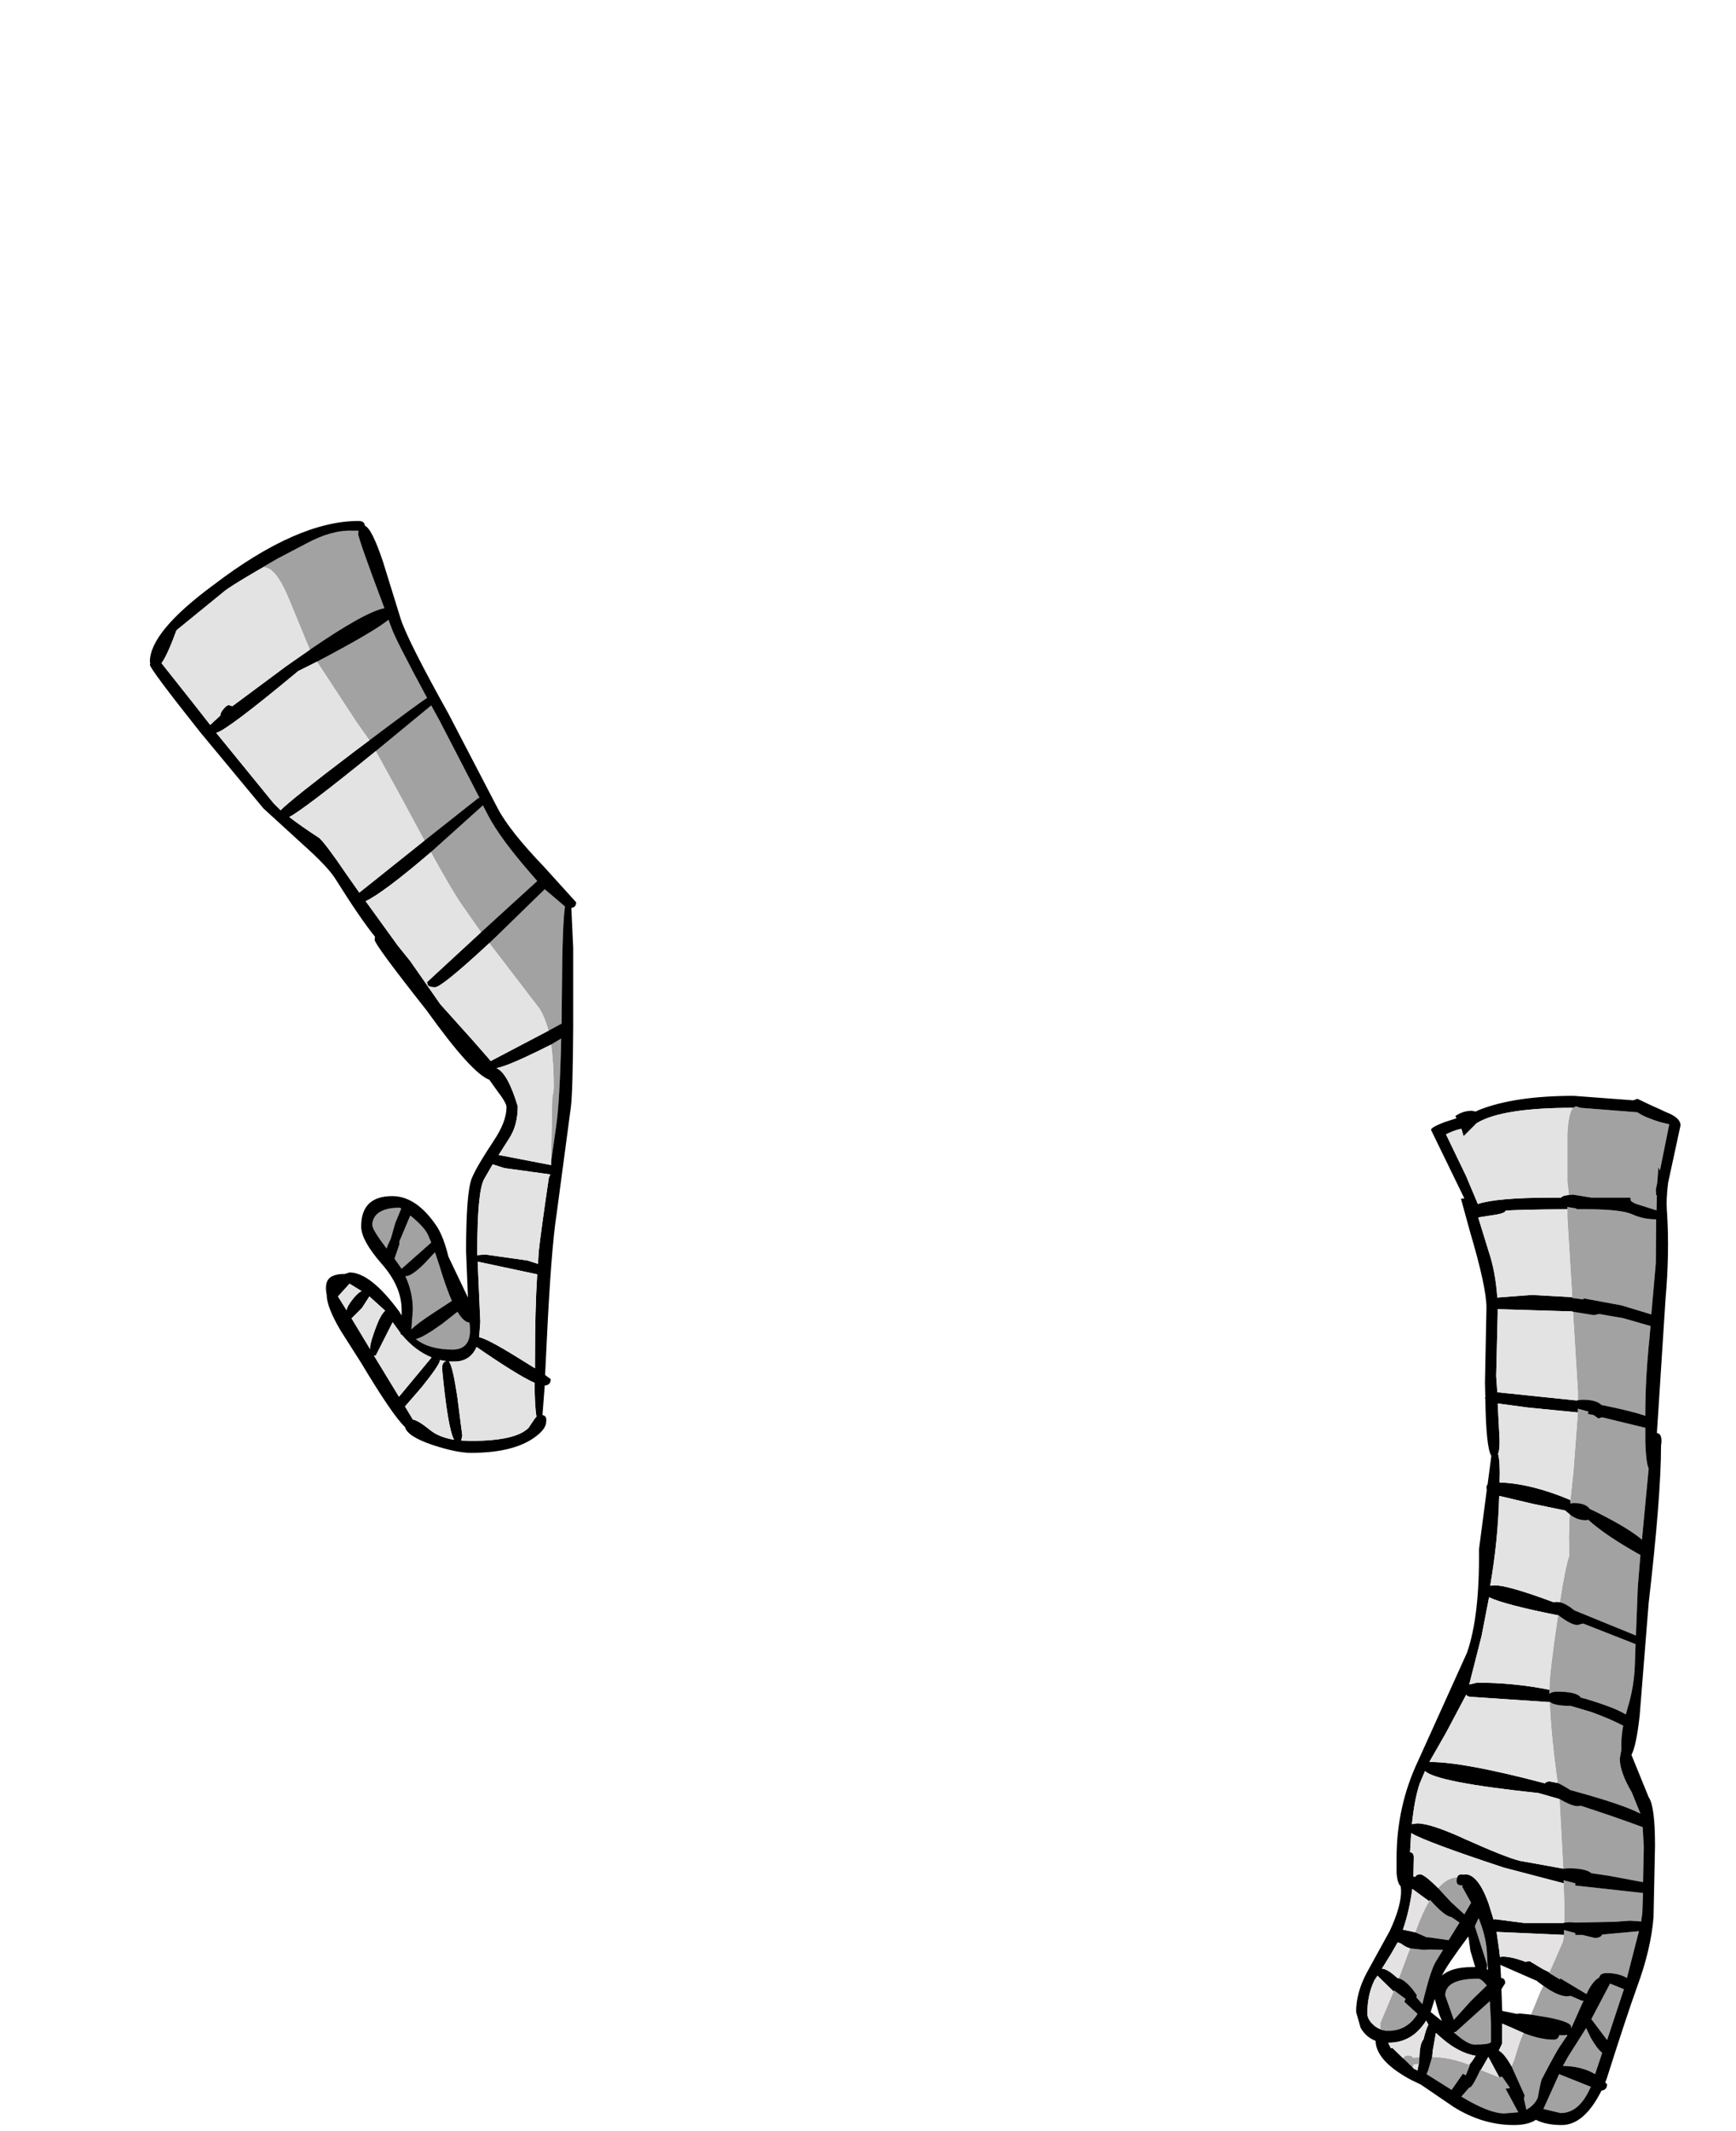 <?xml version="1.0" encoding="UTF-8"?>
<svg xmlns="http://www.w3.org/2000/svg" xmlns:xlink="http://www.w3.org/1999/xlink" width="203px" height="249px" viewBox="0 0 203 249" version="1.1">
<g id="surface1">
<path style=" stroke:none;fill-rule:evenodd;fill:rgb(63.529%,63.529%,63.529%);fill-opacity:1;" d="M 183.938 129.465 L 184.289 129.289 L 184.816 129.465 L 191.473 129.988 C 192 130.367 192.875 130.746 194.102 131.125 L 195.195 131.391 L 194.102 136.812 L 193.926 136.418 L 193.793 138.211 L 193.621 139.043 L 193.664 139.656 L 193.75 139.699 L 193.707 141.449 L 191.34 140.703 C 190.844 140.5 190.625 140.324 190.684 140.18 L 190.641 139.961 L 186.086 139.961 L 183.938 139.613 L 183.457 139.656 L 183.281 138.082 L 183.281 132.438 C 183.371 130.836 183.59 129.844 183.938 129.465 M 183.281 141.316 L 183.281 141.055 L 184.332 141.23 L 184.332 141.316 L 185.473 141.316 C 188.219 141.316 190.027 141.52 190.902 141.93 C 191.75 142.309 192.672 142.5 193.664 142.5 L 193.621 147.66 L 193.094 153.609 L 189.633 152.559 L 185.164 151.727 L 185.164 151.859 L 183.852 151.684 L 183.852 151.594 L 183.281 142.281 L 183.281 141.316 M 184.508 163.625 L 184.508 162.617 L 183.938 153.301 L 186.391 153.695 L 187.004 153.562 L 189.809 154.047 L 193.008 154.965 L 192.875 156.449 C 192.555 159.543 192.395 162.473 192.395 165.242 L 192.395 165.461 C 191.312 165.082 189.605 164.66 187.27 164.191 C 186.859 163.785 186.129 163.578 185.078 163.578 L 184.508 163.625 M 183.633 175.301 L 183.984 172.02 L 184.508 165.066 L 184.508 164.629 L 185.648 164.938 L 185.734 164.98 L 185.691 165.242 L 186.348 165.375 L 186.918 165.766 L 187.355 165.637 L 192.395 166.859 L 192.395 168.566 C 192.453 170.168 192.582 171.191 192.789 171.629 L 192 179.938 C 191.004 179.062 189.195 177.969 186.566 176.656 L 185.91 176.352 C 185.59 175.887 184.961 175.652 184.027 175.652 L 183.633 175.695 L 183.633 175.301 M 182.406 187.242 C 182.812 184.531 183.18 182.723 183.5 181.82 L 183.457 179.676 L 183.543 176.965 L 183.59 177.008 C 184.145 177.445 184.758 177.664 185.43 177.664 L 185.734 177.621 C 187.078 178.844 189.109 180.215 191.824 181.73 L 191.516 185.449 L 191.297 191.133 L 184.113 188.203 C 183.473 187.68 182.902 187.359 182.406 187.242 M 181.18 197.477 L 181.18 197.258 C 181.18 196.121 181.516 193.293 182.188 188.773 L 182.188 188.73 L 182.406 188.902 C 183.312 189.574 183.996 189.91 184.465 189.91 L 185.121 189.734 L 191.254 192.141 L 191.168 194.633 C 191.109 196.297 190.832 197.941 190.336 199.574 L 190.113 200.363 C 189.297 199.84 187.719 199.227 185.383 198.527 L 184.859 198.395 C 184.566 197.93 183.648 197.695 182.098 197.695 C 181.66 197.695 181.355 197.781 181.18 197.957 L 181.18 197.477 M 30.887 66.309 L 30.844 66.219 L 32.422 65.301 L 35.84 63.508 C 37.793 62.457 39.574 61.961 41.184 62.02 L 41.926 62.02 L 41.883 62.371 C 41.883 62.75 42.906 65.652 44.949 71.074 C 43.43 71.367 40.523 72.984 36.23 75.93 L 33.867 70.199 C 32.816 67.605 31.824 66.309 30.887 66.309 M 43.195 86.512 L 41.707 84.414 L 37.066 77.328 C 41.504 74.996 44.293 73.363 45.43 72.43 L 45.738 73.262 C 46 74.105 47.402 76.875 49.941 81.57 C 49.594 81.746 47.344 83.395 43.195 86.512 M 49.637 98.234 L 46.613 92.637 L 43.941 87.781 L 50.426 82.445 L 51.434 84.281 L 56.074 93.25 L 55.945 93.25 L 49.637 98.234 M 50.383 99.59 L 56.469 94.125 L 57.082 95.305 C 58.016 97.082 59.652 99.312 61.988 101.996 L 62.82 102.961 L 56.25 108.949 L 54.016 105.758 C 53.258 104.68 52.047 102.625 50.383 99.59 M 57.215 110.219 L 58.133 109.344 L 63.699 103.922 L 66.062 105.934 C 65.859 107.391 65.742 110.555 65.711 115.426 L 65.668 119.625 L 64.137 120.453 C 63.844 119.375 63.492 118.516 63.086 117.875 L 57.215 110.219 M 64.441 135.762 L 64.574 128.414 L 64.75 127.191 C 64.75 125.207 64.645 123.5 64.441 122.074 L 65.625 121.371 C 65.508 126.387 65.305 129.859 65.012 131.781 L 64.441 135.762 M 50.863 146.348 L 51.344 147.789 C 51.871 149.539 52.367 150.953 52.836 152.031 L 50.555 153.52 C 49.359 154.309 48.543 154.918 48.102 155.355 L 48.277 153.082 C 48.277 151.711 47.988 150.398 47.402 149.145 L 47.445 149.145 C 47.914 149.145 48.645 148.652 49.637 147.66 L 50.863 146.348 M 47.973 142.062 L 48.148 142.191 C 49.168 143.039 49.812 143.766 50.074 144.379 L 50.426 145.211 L 46.965 148.273 L 46.133 147.09 L 46.703 145.43 L 46.703 145.078 L 47.973 142.062 M 43.547 143.199 C 43.52 142.848 43.621 142.5 43.855 142.148 C 44.352 141.477 45.301 141.141 46.703 141.141 L 46.922 141.23 L 46.219 142.934 L 45.695 144.773 L 45.344 145.516 L 45.211 145.91 C 44.102 144.453 43.547 143.547 43.547 143.199 M 52.922 157.719 C 51.109 157.719 49.68 157.312 48.629 156.496 C 49.242 156.348 50.293 155.734 51.781 154.656 L 53.492 153.301 C 53.988 154.117 54.453 154.539 54.895 154.57 C 55.184 156.668 54.527 157.719 52.922 157.719 M 181.223 198.922 L 181.223 198.875 C 181.543 199.195 182.363 199.359 183.676 199.359 L 186.043 200.059 C 187.5 200.582 188.758 201.121 189.809 201.676 C 189.664 202.434 189.59 203.164 189.59 203.863 L 189.59 204.52 L 189.414 205.523 C 189.414 206.574 189.883 207.887 190.816 209.461 L 191.824 211.953 C 190.449 211.227 187.719 210.305 183.633 209.199 C 183.047 208.82 182.551 208.543 182.145 208.367 C 181.617 204.578 181.309 201.426 181.223 198.922 M 182.363 210.25 C 183.324 210.801 184.027 211.078 184.465 211.078 L 184.859 211.035 C 187.137 211.766 189.547 212.594 192.086 213.527 L 192.219 215.848 L 192.129 219.957 L 188.145 219.215 L 186.086 218.91 C 185.648 218.527 184.758 218.34 183.414 218.34 L 182.801 218.383 L 182.363 210.25 M 182.844 220.09 L 182.844 219.738 L 184.203 220.09 L 184.203 220.352 L 192.129 221.227 L 192.043 223.59 L 191.91 224.551 L 190.598 224.465 L 188.801 224.594 L 184.246 224.684 L 183.59 224.637 L 182.93 224.684 L 182.93 222.801 L 182.844 220.09 M 170.402 219.391 L 170.316 219.738 L 170.359 220.047 C 170.445 220.25 170.652 220.352 170.973 220.352 L 171.059 220.352 L 170.973 220.484 L 172.023 222.363 L 171.234 223.719 L 169.66 222.277 L 168.652 221.184 L 168.168 220.656 C 168.871 219.84 169.613 219.418 170.402 219.391 M 182.887 226.125 L 182.887 225.555 L 184.203 225.906 L 184.203 226.125 L 185.035 226.125 L 186.48 226.477 C 186.945 226.477 187.238 226.344 187.355 226.082 L 191.648 225.688 L 190.246 231.156 C 189.605 230.777 188.816 230.586 187.883 230.586 C 187.355 230.586 187.062 230.762 187.004 231.109 C 186.48 231.375 185.984 232.016 185.516 233.035 L 182.449 231.199 L 182.406 231.328 L 181.18 230.586 L 181.18 230.5 L 182.758 226.914 L 182.887 226.125 M 179.031 235.441 L 180.129 232.773 L 180.477 232.074 C 181.617 232.891 182.535 233.297 183.238 233.297 L 183.676 233.254 L 184.988 233.824 L 185.121 233.91 L 183.719 237.059 L 183.719 236.84 C 183.719 236.492 182.871 236.141 181.18 235.793 L 179.031 235.441 M 188.273 231.812 L 189.895 232.469 L 187.926 238.414 L 186.086 235.965 L 188.273 231.812 M 167.117 222.188 L 167.207 222.016 C 168.375 223.324 169.207 223.996 169.703 224.027 L 170.668 224.684 L 169.395 226.738 L 166.941 226.387 L 166.898 226.43 L 165.496 225.82 C 166.023 224.332 166.562 223.121 167.117 222.188 M 164.883 227.699 L 166.504 227.875 L 167.207 227.832 L 168.738 227.875 L 167.906 229.23 C 167.496 229.871 166.988 231.461 166.375 233.996 L 166.328 234.215 L 165.629 233.43 L 165.672 233.168 C 164.914 232.031 164.211 231.375 163.57 231.199 L 164.883 227.699 M 161.863 237.277 L 161.422 237.102 L 161.379 236.492 L 162.957 232.73 L 163 232.598 L 164.359 233.605 L 164.227 233.91 L 164.184 233.953 L 164.227 233.953 L 165.762 235.355 C 164.941 236.664 163.832 237.32 162.43 237.32 L 162.035 237.32 L 161.863 237.277 M 173.906 229.625 L 172.461 225.117 L 172.898 224.156 C 173.453 225.527 173.777 226.809 173.863 228.004 L 173.953 229.625 L 173.906 229.625 M 173.777 231.941 L 173.863 232.031 L 171.98 233.867 L 170.008 236.055 L 169 233.211 C 169 231.898 170.285 231.242 172.855 231.242 C 173.09 231.242 173.398 231.477 173.777 231.941 M 176.754 241.477 L 177.062 240.734 C 177.527 239.16 177.863 238.168 178.07 237.758 L 178.156 237.586 C 179.473 238.109 180.641 238.371 181.66 238.371 C 182.039 238.371 182.258 238.195 182.316 237.848 L 183.062 237.848 L 183.195 237.977 L 182.582 238.898 C 182.258 239.305 181.5 240.66 180.305 242.965 C 180.215 243.109 180.055 243.84 179.82 245.152 C 179.559 245.734 179.137 246.188 178.551 246.508 L 178.465 246.418 L 178.199 245.281 L 178.289 244.887 L 176.754 241.477 M 170.184 237.496 L 174.215 233.867 L 174.348 236.445 L 174.348 238.633 C 174.258 238.84 173.617 238.941 172.418 238.941 C 171.895 238.941 171.133 238.504 170.141 237.629 L 170.184 237.496 M 175.309 242.746 L 175.66 242.703 L 176.578 244.016 L 176.055 244.102 L 177.543 246.855 L 175.922 246.988 C 174.727 246.988 173.047 246.332 170.887 245.02 L 171.805 243.969 L 171.848 243.969 C 172.055 243.969 172.477 243.27 173.121 241.871 L 173.164 241.914 L 175.266 242.746 L 175.309 242.746 M 171.805 241.301 L 171.895 241.348 L 171.805 241.52 L 171.41 242.527 L 171.059 242.352 L 169.746 244.234 L 166.812 242.395 L 166.988 242 L 167.469 240.383 C 168.898 240.414 170.344 240.719 171.805 241.301 M 164.094 240.559 C 164.184 240.324 164.375 240.207 164.664 240.207 C 164.93 240.207 165.117 240.297 165.234 240.473 L 165.98 240.426 L 165.934 241.129 L 165.934 241.215 L 165.891 241.215 L 165.32 241.258 L 165.191 241.609 L 164.094 240.559 M 185.473 237.016 L 185.996 238.109 C 186.492 238.984 186.945 239.582 187.355 239.902 L 186.523 242.395 C 185.5 241.785 184.246 241.461 182.758 241.434 L 183.371 240.34 L 185.473 237.016 M 186.043 243.883 L 185.996 243.926 C 185.121 245.938 183.953 246.945 182.492 246.945 L 180.477 246.465 L 182.316 242.395 L 186.043 243.883 "/>
<path style=" stroke:none;fill-rule:evenodd;fill:rgb(0%,0%,0%);fill-opacity:1;" d="M 194.758 129.945 C 195.926 130.383 196.512 130.906 196.512 131.52 L 195.066 138.211 C 194.891 139.496 194.848 140.66 194.934 141.711 C 195.137 144.832 195.078 148.199 194.758 151.812 L 193.969 164.105 L 193.75 167.473 C 194.219 167.531 194.379 168.027 194.234 168.961 C 194.234 172.895 193.75 179.02 192.789 187.328 L 191.734 200.496 C 191.473 202.855 191.152 204.387 190.773 205.086 L 192.789 210.031 C 193.285 210.73 193.531 212.625 193.531 215.715 L 193.355 224.07 C 193.152 226.578 192.508 229.289 191.43 232.203 C 190.582 234.566 189.398 238.137 187.883 242.922 L 187.707 243.359 L 187.926 243.578 C 187.926 244.016 187.707 244.262 187.27 244.32 C 185.926 247.004 184.375 248.344 182.625 248.344 C 181.398 248.344 180.391 248.141 179.602 247.73 C 178.988 248.141 178.129 248.344 177.02 248.344 C 174.594 248.344 172.258 247.645 170.008 246.246 L 166.156 243.621 L 165.059 243.094 L 164.578 242.832 C 162.125 241.434 160.883 239.988 160.855 238.504 C 160.094 238.211 159.512 237.699 159.102 236.973 L 158.578 235.137 C 158.578 233.617 159 232.074 159.848 230.5 L 162.52 225.645 C 163.426 223.691 163.863 222.117 163.832 220.922 L 163.789 220.438 C 163.527 220.207 163.367 219.68 163.309 218.863 L 163.309 217.16 C 163.309 213.137 164.141 209.359 165.805 205.832 L 171.543 193.148 C 172.535 190.316 173.004 186.293 172.945 181.074 L 173.863 174.078 L 173.82 173.902 C 173.82 173.727 173.863 173.582 173.953 173.465 L 174.391 170.141 C 173.98 169.527 173.746 167.312 173.688 163.492 L 173.645 163.406 L 173.688 163.273 L 173.645 161.613 L 173.82 152.82 C 173.82 151.215 173.176 148.258 171.895 143.941 L 170.84 140.094 L 171.234 140.051 L 167.336 132.043 C 167.336 131.84 167.879 131.535 168.957 131.125 L 170.316 130.688 L 170.184 130.426 C 170.77 130.02 171.41 129.812 172.113 129.812 L 172.551 129.902 L 173.031 129.684 C 175.805 128.605 179.473 128.066 184.027 128.066 L 190.992 128.59 L 191.473 128.414 L 193.227 129.246 L 194.012 129.594 L 194.758 129.945 M 183.457 139.656 L 183.938 139.613 L 186.086 139.961 L 190.641 139.961 L 190.684 140.18 C 190.625 140.324 190.844 140.5 191.34 140.703 L 193.707 141.449 L 193.75 139.699 L 193.664 139.656 L 193.621 139.043 L 193.793 138.211 L 193.926 136.418 L 194.102 136.812 L 195.195 131.391 L 194.102 131.125 C 192.875 130.746 192 130.367 191.473 129.988 L 184.816 129.465 L 184.289 129.289 L 183.938 129.465 C 178.391 129.465 174.637 130.062 172.68 131.258 L 171.148 132.789 L 170.887 131.914 C 170.242 132.059 169.645 132.277 169.09 132.57 L 171.453 137.469 L 172.242 139.348 L 172.812 140.703 C 174.301 140.211 177.191 139.961 181.484 139.961 L 182.535 139.961 C 182.684 139.785 182.988 139.684 183.457 139.656 M 183.852 151.594 L 183.852 151.684 L 185.164 151.859 L 185.164 151.727 L 189.633 152.559 L 193.094 153.609 L 193.621 147.66 L 193.664 142.5 C 192.672 142.5 191.75 142.309 190.902 141.93 C 190.027 141.52 188.219 141.316 185.473 141.316 L 184.332 141.316 L 184.332 141.23 L 183.281 141.055 L 183.281 141.316 C 179.105 141.348 176.695 141.406 176.055 141.492 C 176.023 141.668 175.688 141.812 175.047 141.93 L 172.855 142.281 L 174.082 146.258 C 174.609 147.805 174.945 149.598 175.09 151.641 L 179.121 151.332 L 183.852 151.594 M 183.938 153.301 L 183.809 153.258 L 175.133 152.996 L 175.133 153.562 L 174.957 160.824 L 175.09 162.707 L 184.375 163.668 L 184.508 163.625 L 185.078 163.578 C 186.129 163.578 186.859 163.785 187.27 164.191 C 189.605 164.66 191.312 165.082 192.395 165.461 L 192.395 165.242 C 192.395 162.473 192.555 159.543 192.875 156.449 L 193.008 154.965 L 189.809 154.047 L 187.004 153.562 L 186.391 153.695 L 183.938 153.301 M 184.508 165.066 L 178.727 164.5 L 175.133 164.016 L 175.309 167.387 C 175.398 168.609 175.352 169.457 175.18 169.922 C 175.352 170.535 175.41 171.641 175.352 173.246 C 177.836 173.332 180.594 174.02 183.633 175.301 L 183.633 175.695 L 184.027 175.652 C 184.961 175.652 185.59 175.887 185.91 176.352 L 186.566 176.656 C 189.195 177.969 191.004 179.062 192 179.938 L 192.789 171.629 C 192.582 171.191 192.453 170.168 192.395 168.566 L 192.395 166.859 L 187.355 165.637 L 186.918 165.766 L 186.348 165.375 L 185.691 165.242 L 185.734 164.98 L 185.648 164.938 L 184.508 164.629 L 184.508 165.066 M 183.543 176.965 L 183.02 176.527 L 179.207 175.738 L 175.309 174.82 C 175.223 178.289 174.871 181.789 174.258 185.316 L 174.828 185.273 C 175.852 185.273 178.129 185.93 181.66 187.242 L 182.012 187.199 L 182.406 187.242 C 182.902 187.359 183.473 187.68 184.113 188.203 L 191.297 191.133 L 191.516 185.449 L 191.824 181.73 C 189.109 180.215 187.078 178.844 185.734 177.621 L 185.43 177.664 C 184.758 177.664 184.145 177.445 183.59 177.008 L 183.543 176.965 M 182.188 188.773 C 178.07 187.957 175.383 187.258 174.125 186.672 L 173.25 191.18 L 171.805 196.863 L 172.727 196.645 C 175.586 196.645 178.406 196.922 181.18 197.477 L 181.18 197.957 C 181.355 197.781 181.66 197.695 182.098 197.695 C 183.648 197.695 184.566 197.93 184.859 198.395 L 185.383 198.527 C 187.719 199.227 189.297 199.84 190.113 200.363 L 190.336 199.574 C 190.832 197.941 191.109 196.297 191.168 194.633 L 191.254 192.141 L 185.121 189.734 L 184.465 189.91 C 183.996 189.91 183.312 189.574 182.406 188.902 L 182.188 188.73 L 182.188 188.773 M 42.672 61.453 C 43.195 61.625 43.898 63.012 44.773 65.605 L 46.875 72.387 C 47.461 74.137 49.316 77.809 52.441 83.41 L 58.18 94.43 C 59.082 96.18 60.91 98.484 63.652 101.34 L 67.375 105.453 C 67.375 105.832 67.188 106.051 66.809 106.109 L 67.027 110.789 L 67.027 120.062 C 66.996 124.988 66.91 128.078 66.762 129.332 L 65.098 141.797 C 64.66 144.57 64.266 149.672 63.918 157.105 L 63.742 160.691 L 64.398 161.176 C 64.398 161.641 64.164 161.887 63.699 161.918 L 63.434 165.375 C 63.785 165.43 63.93 165.68 63.871 166.117 C 63.871 166.789 63.305 167.488 62.164 168.215 C 60.5 169.266 58.133 169.789 55.066 169.789 C 53.957 169.789 52.469 169.484 50.602 168.871 C 48.613 168.203 47.535 167.5 47.359 166.773 C 46.395 165.867 44.672 163.348 42.191 159.207 L 39.824 155.488 C 38.742 153.652 38.203 152.266 38.203 151.332 C 38.086 150.75 38.086 150.27 38.203 149.891 C 38.406 149.219 39.094 148.883 40.262 148.883 L 40.305 148.883 L 40.875 148.707 C 42.512 148.707 44.453 150.238 46.703 153.301 L 46.965 153.738 L 46.965 153.082 C 46.965 151.246 46.176 149.438 44.598 147.66 C 43.023 145.852 42.234 144.406 42.234 143.328 C 42.234 140.969 43.445 139.785 45.871 139.785 C 47.766 139.785 49.504 140.969 51.082 143.328 C 51.609 144.145 52.059 145.328 52.441 146.871 L 54.719 151.641 L 54.5 146.258 C 54.5 141.711 54.719 138.867 55.156 137.73 C 55.535 136.797 56.398 135.324 57.738 133.312 C 58.734 131.824 59.23 130.516 59.23 129.375 C 59.23 129.055 58.852 128.398 58.09 127.41 L 57.215 126.184 C 55.844 125.688 53.402 122.992 49.898 118.094 C 45.84 112.961 43.809 110.203 43.809 109.824 L 43.855 109.477 C 42.715 108.078 41.168 105.816 39.211 102.695 C 38.629 101.762 37.355 100.422 35.398 98.672 L 30.801 94.473 L 23.398 85.551 C 19.484 80.625 17.527 78 17.527 77.68 L 17.57 77.504 L 17.527 77.328 C 17.527 74.996 20.023 71.992 25.02 68.32 C 31.531 63.363 37.168 60.883 41.926 60.883 C 42.395 60.883 42.641 61.074 42.672 61.453 M 36.23 75.93 C 40.523 72.984 43.43 71.367 44.949 71.074 C 42.906 65.652 41.883 62.75 41.883 62.371 L 41.926 62.02 L 41.184 62.02 C 39.574 61.961 37.793 62.457 35.84 63.508 L 32.422 65.301 L 30.844 66.219 L 30.668 66.352 L 30.055 66.699 C 27.809 68.012 26.492 68.844 26.113 69.195 L 20.637 73.656 C 19.938 75.578 19.352 76.863 18.887 77.504 L 22.871 82.535 L 24.582 84.719 L 25.762 83.625 C 25.762 83.395 25.895 83.133 26.156 82.84 C 26.391 82.547 26.594 82.402 26.77 82.402 L 27.164 82.535 L 33.473 77.852 L 36.23 75.93 M 37.066 77.328 L 34.875 78.422 C 29.266 83.086 26.07 85.492 25.281 85.641 L 31.984 93.863 L 32.816 94.691 C 33.605 93.875 36.422 91.633 41.27 87.957 L 43.195 86.512 C 47.344 83.395 49.594 81.746 49.941 81.57 C 47.402 76.875 46 74.105 45.738 73.262 L 45.43 72.43 C 44.293 73.363 41.504 74.996 37.066 77.328 M 43.941 87.781 C 38.336 92.332 34.961 94.898 33.824 95.48 C 34.727 96.18 35.898 96.996 37.328 97.93 C 37.824 98.367 38.875 99.766 40.48 102.129 L 42.016 104.316 L 49.637 98.234 L 55.945 93.25 L 56.074 93.25 L 51.434 84.281 L 50.426 82.445 L 43.941 87.781 M 56.25 108.949 L 62.82 102.961 L 61.988 101.996 C 59.652 99.312 58.016 97.082 57.082 95.305 L 56.469 94.125 L 50.383 99.59 C 46.703 102.742 44.16 104.648 42.758 105.32 L 46.527 110.527 L 47.973 112.32 L 51.477 117.348 L 55.285 121.59 L 57.391 123.996 L 64.137 120.453 L 65.668 119.625 L 65.711 115.426 C 65.742 110.555 65.859 107.391 66.062 105.934 L 63.699 103.922 L 58.133 109.344 L 57.215 110.219 C 53.504 113.66 51.387 115.379 50.863 115.379 C 50.395 115.379 50.105 115.277 49.988 115.074 L 49.941 114.77 L 56.25 108.949 M 64.441 122.074 L 62.863 122.859 C 60.469 124.027 58.863 124.684 58.047 124.828 C 58.922 125.18 59.754 126.664 60.543 129.289 C 60.543 130.777 60.207 132.031 59.535 133.051 L 58.309 134.977 L 64.441 136.156 L 64.441 135.762 L 65.012 131.781 C 65.305 129.859 65.508 126.387 65.625 121.371 L 64.441 122.074 M 43.547 143.199 C 43.547 143.547 44.102 144.453 45.211 145.91 L 45.344 145.516 L 45.695 144.773 L 46.219 142.934 L 46.922 141.23 L 46.703 141.141 C 45.301 141.141 44.352 141.477 43.855 142.148 C 43.621 142.5 43.52 142.848 43.547 143.199 M 47.973 142.062 L 46.703 145.078 L 46.703 145.43 L 46.133 147.09 L 46.965 148.273 L 50.426 145.211 L 50.074 144.379 C 49.812 143.766 49.168 143.039 48.148 142.191 L 47.973 142.062 M 50.863 146.348 L 49.637 147.66 C 48.645 148.652 47.914 149.145 47.445 149.145 L 47.402 149.145 C 47.988 150.398 48.277 151.711 48.277 153.082 L 48.102 155.355 C 48.543 154.918 49.359 154.309 50.555 153.52 L 52.836 152.031 C 52.367 150.953 51.871 149.539 51.344 147.789 L 50.863 146.348 M 57.609 136.07 L 56.602 137.816 C 56.074 138.809 55.812 141.609 55.812 146.215 L 55.812 146.695 L 56.734 146.609 L 61.684 147.309 L 62.91 147.703 L 62.996 146.258 C 63.172 144.656 63.566 141.785 64.18 137.645 L 64.355 137.25 L 58.965 136.508 L 57.609 136.07 M 60.586 158.68 L 62.559 159.906 L 62.559 158.945 C 62.559 154.949 62.645 151.609 62.82 148.926 L 55.855 147.441 L 56.164 154.48 L 56.031 156.277 C 56.676 156.391 58.191 157.195 60.586 158.68 M 61.812 166.859 L 62.516 165.809 L 62.734 165.547 C 62.586 164.703 62.516 163.391 62.516 161.613 C 61.199 161.027 58.938 159.629 55.727 157.414 C 55.23 158.551 54.367 159.117 53.141 159.117 L 52.484 159.117 C 52.777 159.383 53.113 160.797 53.492 163.359 L 54.059 167.777 L 53.93 168.348 L 55.066 168.391 C 58.574 168.391 60.82 167.879 61.812 166.859 M 45.914 154.527 L 43.941 158.418 L 43.723 158.418 L 46.656 163.23 L 50.469 158.637 C 49.184 158.113 48.031 157.238 47.008 156.012 L 46.832 155.926 L 46.832 155.793 L 45.914 154.527 M 51.434 158.988 C 51.434 159.309 50.73 160.344 49.328 162.094 L 47.359 164.367 L 48.277 165.898 C 48.688 165.957 49.359 166.363 50.293 167.121 C 50.965 167.676 51.898 168.055 53.098 168.262 C 52.602 167.355 52.133 164.586 51.695 159.949 C 51.695 159.426 51.855 159.133 52.176 159.074 L 51.434 158.945 L 51.434 158.988 M 52.922 157.719 C 54.527 157.719 55.184 156.668 54.895 154.57 C 54.453 154.539 53.988 154.117 53.492 153.301 L 51.781 154.656 C 50.293 155.734 49.242 156.348 48.629 156.496 C 49.68 157.312 51.109 157.719 52.922 157.719 M 40.875 150.02 L 39.52 151.508 L 40.523 153.125 C 40.555 152.836 40.789 152.41 41.227 151.859 C 41.637 151.332 41.984 151.012 42.277 150.895 L 42.234 150.852 L 40.875 150.02 M 42.32 152.863 L 41.137 154.047 L 41.094 154.047 L 43.285 157.676 L 43.285 157.457 C 43.285 157.078 43.52 156.277 43.984 155.051 C 44.336 154.117 44.688 153.492 45.035 153.172 L 43.195 151.508 L 42.32 152.863 M 182.145 208.367 C 182.551 208.543 183.047 208.82 183.633 209.199 C 187.719 210.305 190.449 211.227 191.824 211.953 L 190.816 209.461 C 189.883 207.887 189.414 206.574 189.414 205.523 L 189.59 204.52 L 189.59 203.863 C 189.59 203.164 189.664 202.434 189.809 201.676 C 188.758 201.121 187.5 200.582 186.043 200.059 L 183.676 199.359 C 182.363 199.359 181.543 199.195 181.223 198.875 L 181.223 198.922 L 172.113 198.309 C 171.762 198.309 171.543 198.219 171.453 198.047 L 169.09 202.508 L 167.16 205.875 L 167.16 205.918 L 167.293 205.918 C 169.891 205.918 174.348 206.75 180.652 208.41 C 180.77 208.266 180.961 208.191 181.223 208.191 L 182.145 208.367 M 182.801 218.383 L 183.414 218.34 C 184.758 218.34 185.648 218.527 186.086 218.91 L 188.145 219.215 L 192.129 219.957 L 192.219 215.848 L 192.086 213.527 C 189.547 212.594 187.137 211.766 184.859 211.035 L 184.465 211.078 C 184.027 211.078 183.324 210.801 182.363 210.25 L 179.91 209.547 C 171.938 208.703 167.512 207.844 166.637 206.969 L 166.023 208.41 C 165.613 209.605 165.309 211.195 165.102 213.18 L 165.715 213.09 C 166.797 213.09 168.695 213.719 171.41 214.973 C 174.535 216.371 176.637 217.203 177.719 217.465 L 182.801 218.383 M 182.93 224.684 L 183.59 224.637 L 184.246 224.684 L 188.801 224.594 L 190.598 224.465 L 191.91 224.551 L 192.043 223.59 L 192.129 221.227 L 184.203 220.352 L 184.203 220.09 L 182.844 219.738 L 182.844 220.09 L 175.836 218.254 C 169.82 216.27 166.211 214.93 165.016 214.227 L 164.883 216.461 C 165.176 216.488 165.32 216.691 165.32 217.07 L 165.277 219.301 L 165.496 219.344 C 165.586 219.141 165.773 219.039 166.066 219.039 C 166.387 219.039 167.09 219.578 168.168 220.656 L 168.652 221.184 L 169.66 222.277 L 171.234 223.719 L 172.023 222.363 L 170.973 220.484 L 171.059 220.352 L 170.973 220.352 C 170.652 220.352 170.445 220.25 170.359 220.047 L 170.316 219.738 L 170.402 219.391 C 170.461 219.156 170.652 219.039 170.973 219.039 L 171.148 219.082 L 171.324 219.039 C 172.344 219.039 173.266 220.191 174.082 222.496 L 174.652 224.332 L 174.828 224.289 L 178.199 224.727 L 182.801 224.727 L 182.93 224.684 M 181.18 230.5 L 181.18 230.586 L 182.406 231.328 L 182.449 231.199 L 185.516 233.035 C 185.984 232.016 186.48 231.375 187.004 231.109 C 187.062 230.762 187.355 230.586 187.883 230.586 C 188.816 230.586 189.605 230.777 190.246 231.156 L 191.648 225.688 L 187.355 226.082 C 187.238 226.344 186.945 226.477 186.48 226.477 L 185.035 226.125 L 184.203 226.125 L 184.203 225.906 L 182.887 225.555 L 182.887 226.125 L 175.004 225.773 L 175.309 227.918 L 175.398 228.707 L 175.703 228.66 C 176.434 228.66 177.324 228.867 178.375 229.273 L 178.859 229.188 L 180.391 230.105 L 181.18 230.5 M 180.477 232.074 L 179.82 231.594 L 179.734 231.504 L 175.441 229.625 L 175.527 231.156 C 175.852 231.184 176.012 231.387 176.012 231.766 L 175.57 232.469 L 175.66 235.004 L 177.367 235.355 L 177.719 235.309 L 179.031 235.441 L 181.18 235.793 C 182.871 236.141 183.719 236.492 183.719 236.84 L 183.719 237.059 L 185.121 233.91 L 185.164 233.824 L 184.988 233.824 L 183.676 233.254 L 183.238 233.297 C 182.535 233.297 181.617 232.891 180.477 232.074 M 188.273 231.812 L 186.086 235.965 L 187.926 238.414 L 189.895 232.469 L 188.273 231.812 M 165.496 225.82 L 166.898 226.43 L 166.941 226.387 L 169.395 226.738 L 170.668 224.684 L 169.703 224.027 C 169.207 223.996 168.375 223.324 167.207 222.016 L 167.117 222.188 L 165.148 220.746 C 164.914 222.496 164.547 224.082 164.051 225.512 L 165.496 225.82 M 163.57 231.199 C 164.211 231.375 164.914 232.031 165.672 233.168 L 165.629 233.43 L 166.328 234.215 L 166.375 233.996 C 166.988 231.461 167.496 229.871 167.906 229.23 L 168.738 227.875 L 167.207 227.832 L 166.504 227.875 L 164.883 227.699 C 164.445 227.555 164.094 227.363 163.832 227.133 L 163.438 227 L 162.605 228.441 L 161.598 230.062 C 162.035 230.09 162.637 230.457 163.395 231.156 L 163.57 231.199 M 162.957 232.73 L 161.074 230.891 L 160.723 231.418 C 160.168 232.555 159.891 233.852 159.891 235.309 C 159.891 235.746 160.109 236.172 160.547 236.578 C 160.898 236.93 161.336 237.16 161.863 237.277 L 162.035 237.32 L 162.43 237.32 C 163.832 237.32 164.941 236.664 165.762 235.355 L 164.227 233.953 L 164.227 233.91 L 164.359 233.605 L 163 232.598 L 162.957 232.73 M 168.605 230.891 C 169.336 230.223 170.504 229.887 172.113 229.887 L 172.508 229.887 L 171.938 227.961 L 171.719 226.344 L 171.672 226.344 C 170.039 228.531 169.031 230.02 168.652 230.805 L 168.605 230.891 M 173.953 229.625 L 173.863 228.004 C 173.777 226.809 173.453 225.527 172.898 224.156 L 172.461 225.117 L 173.906 229.625 L 173.863 230.148 L 173.996 230.191 L 173.953 229.625 M 173.777 231.941 C 173.398 231.477 173.09 231.242 172.855 231.242 C 170.285 231.242 169 231.898 169 233.211 L 170.008 236.055 L 171.98 233.867 L 173.863 232.031 L 173.777 231.941 M 178.156 237.586 L 176.578 236.883 L 175.66 236.492 L 175.66 238.809 L 175.266 239.641 C 175.703 239.875 176.199 240.484 176.754 241.477 L 178.289 244.887 L 178.199 245.281 L 178.465 246.418 L 178.465 246.508 L 178.551 246.508 C 179.137 246.188 179.559 245.734 179.82 245.152 C 180.055 243.84 180.215 243.109 180.305 242.965 C 181.5 240.66 182.258 239.305 182.582 238.898 L 183.195 237.977 L 183.281 237.848 L 182.316 237.848 C 182.258 238.195 182.039 238.371 181.66 238.371 C 180.641 238.371 179.473 238.109 178.156 237.586 M 170.141 237.629 C 171.133 238.504 171.895 238.941 172.418 238.941 C 173.617 238.941 174.258 238.84 174.348 238.633 L 174.348 236.445 L 174.215 233.867 L 170.184 237.496 L 170.008 237.496 L 170.141 237.629 M 173.164 241.914 L 173.121 241.871 C 172.477 243.27 172.055 243.969 171.848 243.969 L 171.805 243.969 L 170.887 245.02 C 173.047 246.332 174.727 246.988 175.922 246.988 L 177.543 246.855 L 176.055 244.102 L 176.578 244.016 L 175.66 242.703 L 175.309 242.746 L 174.039 240.383 L 173.164 241.914 M 171.805 241.301 L 172.156 240.863 L 172.551 240.254 C 171.234 240.02 169.938 239.348 168.652 238.242 L 167.906 237.586 L 167.555 239.551 L 167.469 240.383 L 166.988 242 L 166.812 242.395 L 169.746 244.234 L 171.059 242.352 L 171.41 242.527 L 171.805 241.52 L 171.895 241.348 L 171.805 241.301 M 168.605 236.184 L 168.258 235.309 L 167.773 233.605 L 167.293 235.137 L 168.605 236.184 M 165.98 240.426 C 166.008 239.348 166.168 238.648 166.461 238.328 C 166.664 237.48 166.855 236.914 167.031 236.621 L 166.77 236.141 C 165.688 237.863 164.227 238.723 162.387 238.723 L 162.344 238.723 L 162.344 238.766 L 162.605 239.289 L 162.648 239.379 L 162.824 239.332 L 164.094 240.559 L 165.191 241.609 L 165.367 241.785 L 165.762 241.957 L 165.891 241.215 L 165.934 241.215 L 165.934 241.129 L 165.98 240.426 M 185.473 237.016 L 183.371 240.34 L 182.758 241.434 C 184.246 241.461 185.5 241.785 186.523 242.395 L 187.355 239.902 C 186.945 239.582 186.492 238.984 185.996 238.109 L 185.473 237.016 M 186.043 243.883 L 182.316 242.395 L 180.477 246.465 L 182.492 246.945 C 183.953 246.945 185.121 245.938 185.996 243.926 L 186.043 243.883 "/>
<path style=" stroke:none;fill-rule:evenodd;fill:rgb(89.02%,89.02%,89.02%);fill-opacity:1;" d="M 183.938 129.465 C 183.59 129.844 183.371 130.836 183.281 132.438 L 183.281 138.082 L 183.457 139.656 C 182.988 139.684 182.684 139.785 182.535 139.961 L 181.484 139.961 C 177.191 139.961 174.301 140.211 172.812 140.703 L 172.242 139.348 L 171.453 137.469 L 169.09 132.57 C 169.645 132.277 170.242 132.059 170.887 131.914 L 171.148 132.789 L 172.68 131.258 C 174.637 130.062 178.391 129.465 183.938 129.465 M 183.281 141.316 L 183.281 142.281 L 183.852 151.594 L 179.121 151.332 L 175.09 151.641 C 174.945 149.598 174.609 147.805 174.082 146.258 L 172.855 142.281 L 175.047 141.93 C 175.688 141.812 176.023 141.668 176.055 141.492 C 176.695 141.406 179.105 141.348 183.281 141.316 M 184.508 163.625 L 184.375 163.668 L 175.09 162.707 L 174.957 160.824 L 175.133 153.562 L 175.133 152.996 L 183.809 153.258 L 183.938 153.301 L 184.508 162.617 L 184.508 163.625 M 183.633 175.301 C 180.594 174.02 177.836 173.332 175.352 173.246 C 175.41 171.641 175.352 170.535 175.18 169.922 C 175.352 169.457 175.398 168.609 175.309 167.387 L 175.133 164.016 L 178.727 164.5 L 184.508 165.066 L 183.984 172.02 L 183.633 175.301 M 182.406 187.242 L 182.012 187.199 L 181.66 187.242 C 178.129 185.93 175.852 185.273 174.828 185.273 L 174.258 185.316 C 174.871 181.789 175.223 178.289 175.309 174.82 L 179.207 175.738 L 183.02 176.527 L 183.543 176.965 L 183.457 179.676 L 183.5 181.82 C 183.18 182.723 182.812 184.531 182.406 187.242 M 181.18 197.477 C 178.406 196.922 175.586 196.645 172.727 196.645 L 171.805 196.863 L 173.25 191.18 L 174.125 186.672 C 175.383 187.258 178.07 187.957 182.188 188.773 C 181.516 193.293 181.18 196.121 181.18 197.258 L 181.18 197.477 M 30.887 66.309 C 31.824 66.309 32.816 67.605 33.867 70.199 L 36.23 75.93 L 33.473 77.852 L 27.164 82.535 L 26.77 82.402 C 26.594 82.402 26.391 82.547 26.156 82.84 C 25.895 83.133 25.762 83.395 25.762 83.625 L 24.582 84.719 L 22.871 82.535 L 18.887 77.504 C 19.352 76.863 19.938 75.578 20.637 73.656 L 26.113 69.195 C 26.492 68.844 27.809 68.012 30.055 66.699 L 30.668 66.352 L 30.887 66.309 M 43.195 86.512 L 41.27 87.957 C 36.422 91.633 33.605 93.875 32.816 94.691 L 31.984 93.863 L 25.281 85.641 C 26.07 85.492 29.266 83.086 34.875 78.422 L 37.066 77.328 L 41.707 84.414 L 43.195 86.512 M 49.637 98.234 L 42.016 104.316 L 40.48 102.129 C 38.875 99.766 37.824 98.367 37.328 97.93 C 35.898 96.996 34.727 96.18 33.824 95.48 C 34.961 94.898 38.336 92.332 43.941 87.781 L 46.613 92.637 L 49.637 98.234 M 50.383 99.59 C 52.047 102.625 53.258 104.68 54.016 105.758 L 56.25 108.949 L 49.941 114.77 L 49.988 115.074 C 50.105 115.277 50.395 115.379 50.863 115.379 C 51.387 115.379 53.504 113.66 57.215 110.219 L 63.086 117.875 C 63.492 118.516 63.844 119.375 64.137 120.453 L 57.391 123.996 L 55.285 121.59 L 51.477 117.348 L 47.973 112.32 L 46.527 110.527 L 42.758 105.32 C 44.16 104.648 46.703 102.742 50.383 99.59 M 64.441 135.762 L 64.441 136.156 L 58.309 134.977 L 59.535 133.051 C 60.207 132.031 60.543 130.777 60.543 129.289 C 59.754 126.664 58.922 125.18 58.047 124.828 C 58.863 124.684 60.469 124.027 62.863 122.859 L 64.441 122.074 C 64.645 123.5 64.75 125.207 64.75 127.191 L 64.574 128.414 L 64.441 135.762 M 51.434 158.988 L 51.434 158.945 L 52.176 159.074 C 51.855 159.133 51.695 159.426 51.695 159.949 C 52.133 164.586 52.602 167.355 53.098 168.262 C 51.898 168.055 50.965 167.676 50.293 167.121 C 49.359 166.363 48.688 165.957 48.277 165.898 L 47.359 164.367 L 49.328 162.094 C 50.73 160.344 51.434 159.309 51.434 158.988 M 45.914 154.527 L 46.832 155.793 L 46.832 155.926 L 47.008 156.012 C 48.031 157.238 49.184 158.113 50.469 158.637 L 46.656 163.23 L 43.723 158.418 L 43.941 158.418 L 45.914 154.527 M 61.812 166.859 C 60.82 167.879 58.574 168.391 55.066 168.391 L 53.93 168.348 L 54.059 167.777 L 53.492 163.359 C 53.113 160.797 52.777 159.383 52.484 159.117 L 53.141 159.117 C 54.367 159.117 55.23 158.551 55.727 157.414 C 58.938 159.629 61.199 161.027 62.516 161.613 C 62.516 163.391 62.586 164.703 62.734 165.547 L 62.516 165.809 L 61.812 166.859 M 60.586 158.68 C 58.191 157.195 56.676 156.391 56.031 156.277 L 56.164 154.48 L 55.855 147.441 L 62.82 148.926 C 62.645 151.609 62.559 154.949 62.559 158.945 L 62.559 159.906 L 60.586 158.68 M 57.609 136.07 L 58.965 136.508 L 64.355 137.25 L 64.18 137.645 C 63.566 141.785 63.172 144.656 62.996 146.258 L 62.91 147.703 L 61.684 147.309 L 56.734 146.609 L 55.812 146.695 L 55.812 146.215 C 55.812 141.609 56.074 138.809 56.602 137.816 L 57.609 136.07 M 42.32 152.863 L 43.195 151.508 L 45.035 153.172 C 44.688 153.492 44.336 154.117 43.984 155.051 C 43.52 156.277 43.285 157.078 43.285 157.457 L 43.285 157.676 L 41.094 154.047 L 41.137 154.047 L 42.32 152.863 M 40.875 150.02 L 42.234 150.852 L 42.277 150.895 C 41.984 151.012 41.637 151.332 41.227 151.859 C 40.789 152.41 40.555 152.836 40.523 153.125 L 39.52 151.508 L 40.875 150.02 M 182.145 208.367 L 181.223 208.191 C 180.961 208.191 180.77 208.266 180.652 208.41 C 174.348 206.75 169.891 205.918 167.293 205.918 L 167.16 205.875 L 169.09 202.508 L 171.453 198.047 C 171.543 198.219 171.762 198.309 172.113 198.309 L 181.223 198.922 C 181.309 201.426 181.617 204.578 182.145 208.367 M 182.363 210.25 L 182.801 218.383 L 177.719 217.465 C 176.637 217.203 174.535 216.371 171.41 214.973 C 168.695 213.719 166.797 213.09 165.715 213.09 L 165.102 213.18 C 165.309 211.195 165.613 209.605 166.023 208.41 L 166.637 206.969 C 167.512 207.844 171.938 208.703 179.91 209.547 L 182.363 210.25 M 182.844 220.09 L 182.93 222.801 L 182.93 224.684 L 182.801 224.727 L 178.199 224.727 L 174.828 224.289 L 174.652 224.332 L 174.082 222.496 C 173.266 220.191 172.344 219.039 171.324 219.039 L 171.148 219.082 L 170.973 219.039 C 170.652 219.039 170.461 219.156 170.402 219.391 C 169.613 219.418 168.871 219.84 168.168 220.656 C 167.09 219.578 166.387 219.039 166.066 219.039 C 165.773 219.039 165.586 219.141 165.496 219.344 L 165.277 219.301 L 165.32 217.07 C 165.32 216.691 165.176 216.488 164.883 216.461 L 165.016 214.227 C 166.211 214.93 169.82 216.27 175.836 218.254 L 182.844 220.09 "/>
<path style=" stroke:none;fill-rule:evenodd;fill:rgb(89.412%,88.627%,89.02%);fill-opacity:1;" d="M 182.887 226.125 L 182.758 226.914 L 181.18 230.5 L 180.391 230.105 L 178.859 229.188 L 178.375 229.273 C 177.324 228.867 176.434 228.66 175.703 228.66 L 175.398 228.707 L 175.309 227.918 L 175.004 225.773 L 182.887 226.125 M 165.496 225.82 L 164.051 225.512 C 164.547 224.082 164.914 222.496 165.148 220.746 L 167.117 222.188 C 166.562 223.121 166.023 224.332 165.496 225.82 M 164.883 227.699 L 163.57 231.199 L 163.395 231.156 C 162.637 230.457 162.035 230.09 161.598 230.062 L 162.605 228.441 L 163.438 227 L 163.832 227.133 C 164.094 227.363 164.445 227.555 164.883 227.699 M 161.863 237.277 C 161.336 237.16 160.898 236.93 160.547 236.578 C 160.109 236.172 159.891 235.746 159.891 235.309 C 159.891 233.852 160.168 232.555 160.723 231.418 L 161.074 230.891 L 162.957 232.73 L 161.379 236.492 L 161.422 237.102 L 161.863 237.277 M 164.227 233.91 L 164.227 233.953 L 164.184 233.953 L 164.227 233.91 M 176.754 241.477 C 176.199 240.484 175.703 239.875 175.266 239.641 L 175.66 238.809 L 175.66 236.492 L 176.578 236.883 L 178.156 237.586 L 178.07 237.758 C 177.863 238.168 177.527 239.16 177.062 240.734 L 176.754 241.477 M 178.551 246.508 L 178.508 246.508 L 178.465 246.418 L 178.551 246.508 M 173.164 241.914 L 174.039 240.383 L 175.309 242.746 L 175.266 242.746 L 173.164 241.914 M 167.469 240.383 L 167.555 239.551 L 167.906 237.586 L 168.652 238.242 C 169.938 239.348 171.234 240.02 172.551 240.254 L 172.156 240.863 L 171.805 241.301 C 170.344 240.719 168.898 240.414 167.469 240.383 M 162.387 238.723 C 164.227 238.723 165.688 237.863 166.77 236.141 L 167.031 236.621 C 166.855 236.914 166.664 237.48 166.461 238.328 C 166.168 238.648 166.008 239.348 165.98 240.426 L 165.234 240.473 C 165.117 240.297 164.93 240.207 164.664 240.207 C 164.375 240.207 164.184 240.324 164.094 240.559 L 162.824 239.332 L 162.648 239.379 L 162.605 239.289 L 162.344 238.766 L 162.387 238.723 M 165.891 241.215 L 165.762 241.957 L 165.367 241.785 L 165.191 241.609 L 165.32 241.258 L 165.891 241.215 "/>
</g>
</svg>
